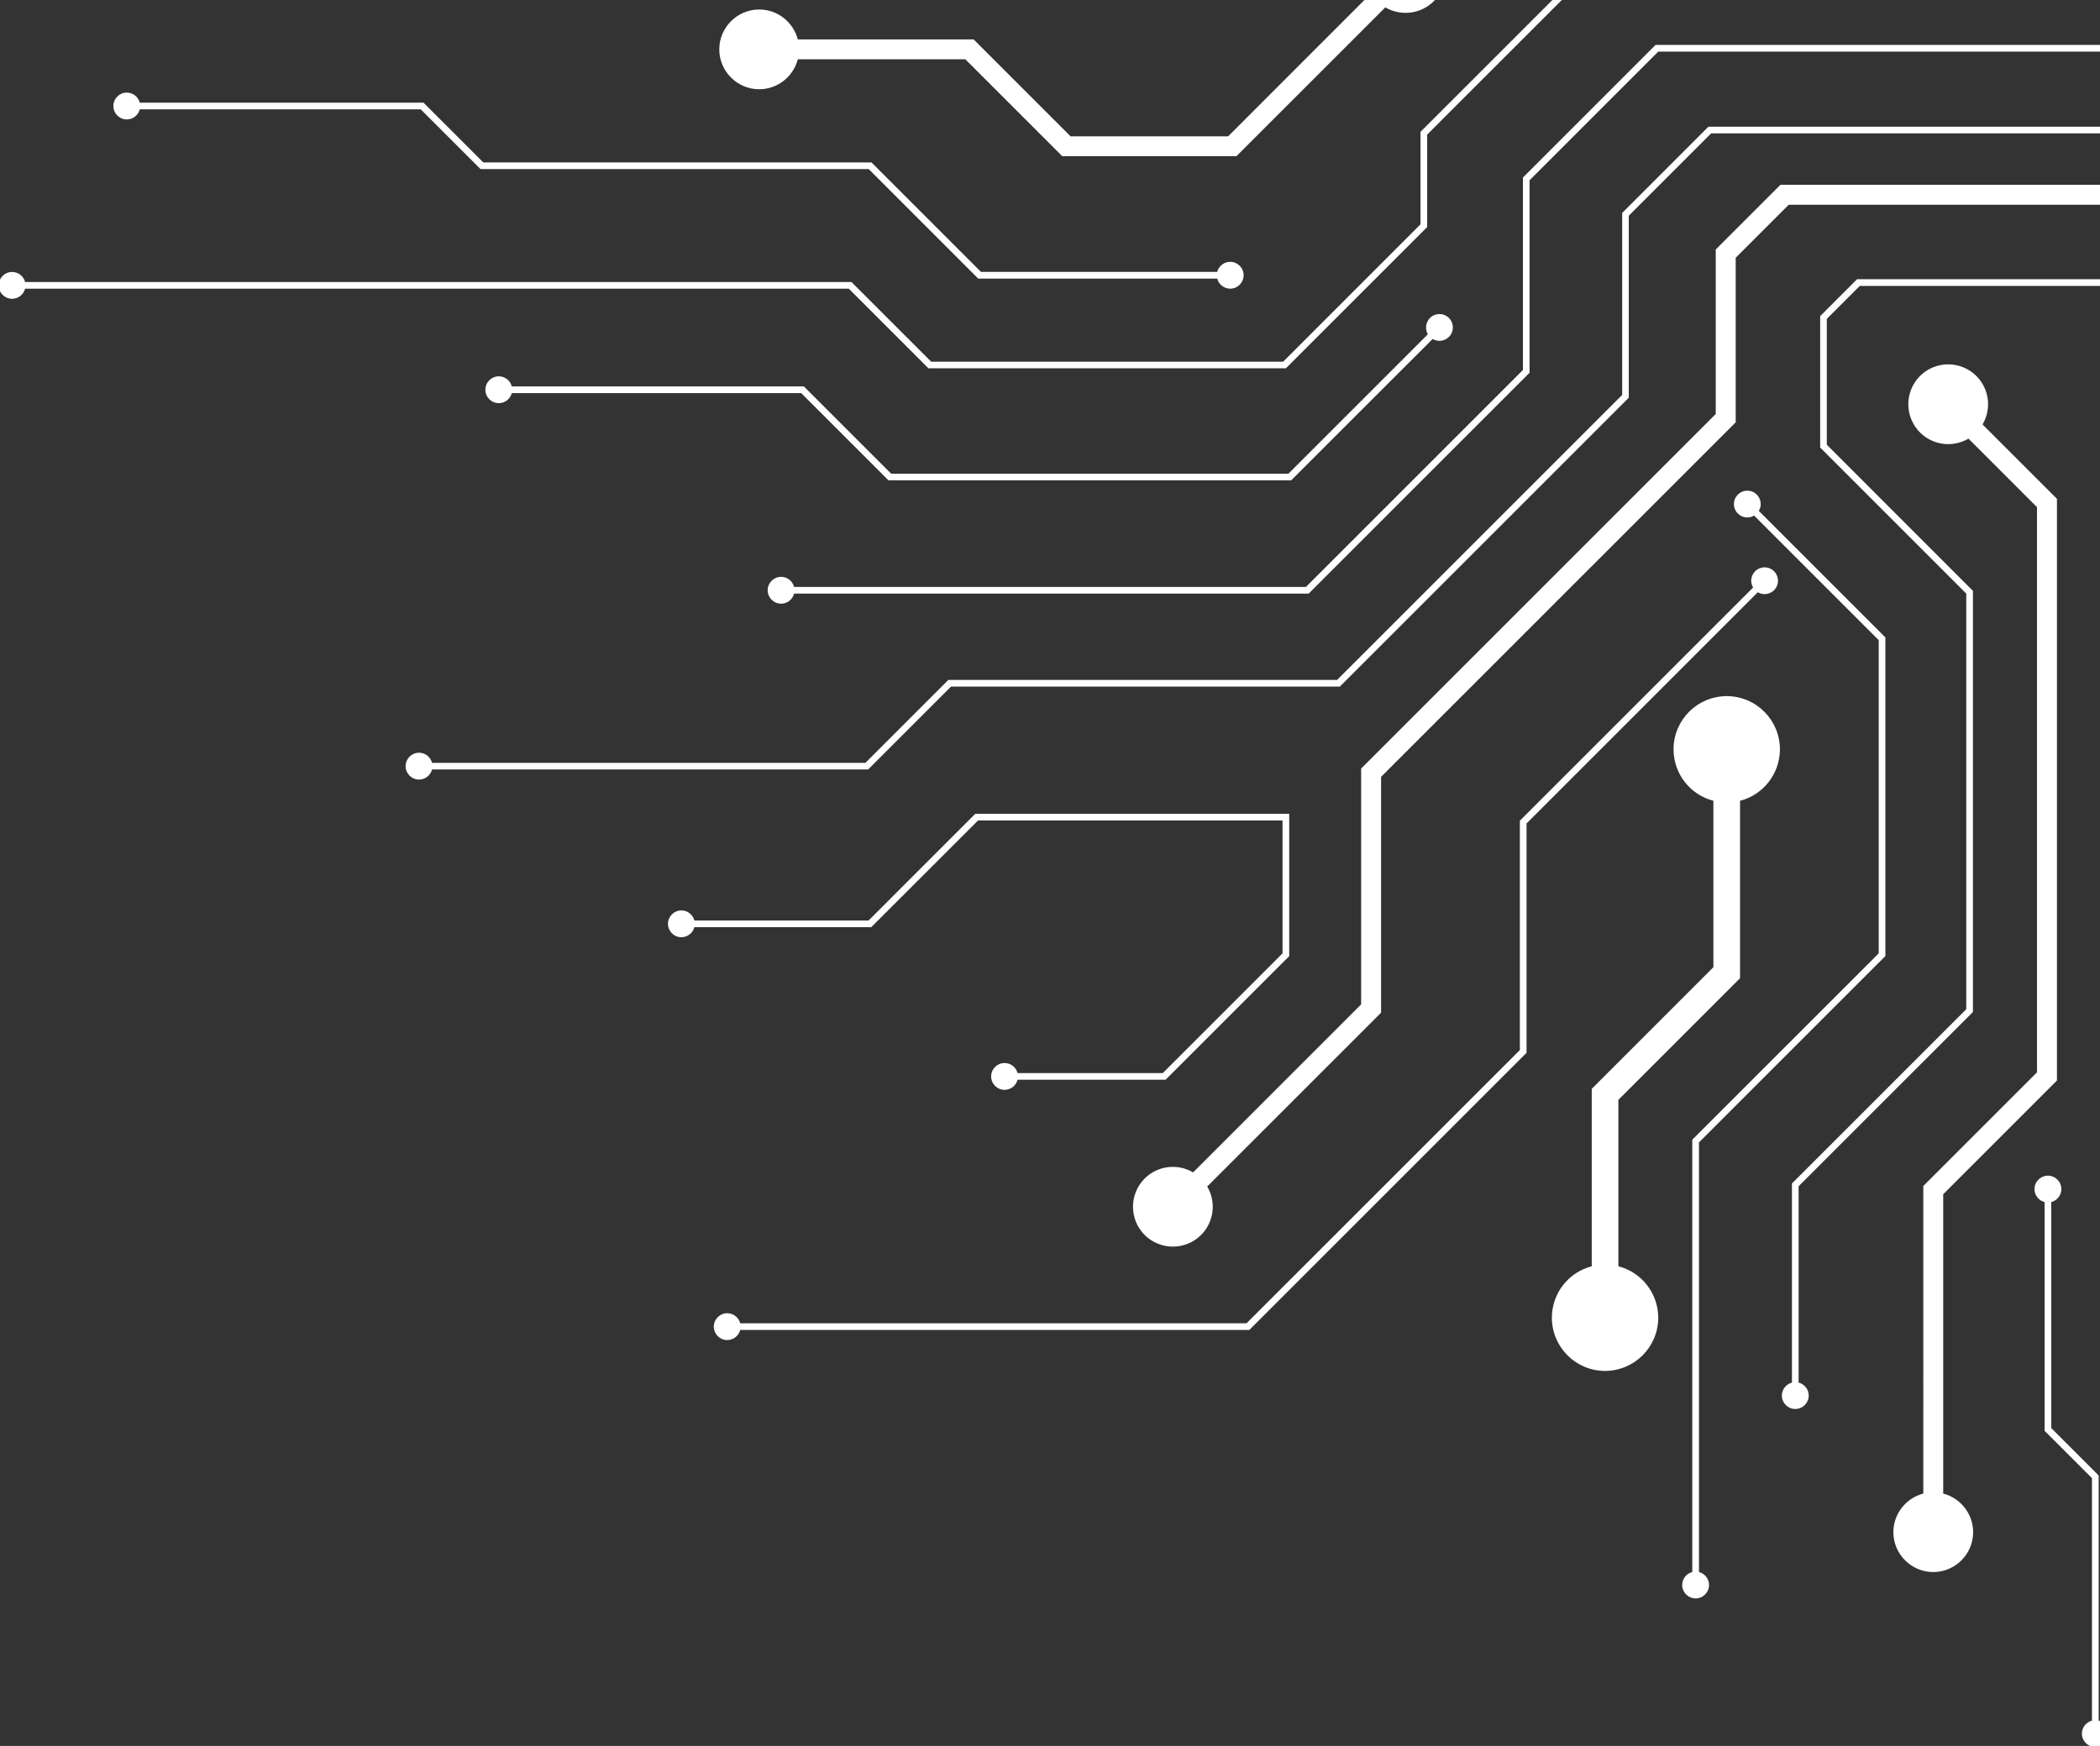 <?xml version="1.0" encoding="UTF-8" standalone="no"?>
<!-- Created with Inkscape (http://www.inkscape.org/) -->

<svg
   width="97.116mm"
   height="80.759mm"
   viewBox="0 0 97.116 80.759"
   version="1.1"
   id="svg1"
   inkscape:version="1.3.1 (9b9bdc1480, 2023-11-25, custom)"
   sodipodi:docname="circuit-white-upper-left-corner.svg"
   xmlns:inkscape="http://www.inkscape.org/namespaces/inkscape"
   xmlns:sodipodi="http://sodipodi.sourceforge.net/DTD/sodipodi-0.dtd"
   xmlns="http://www.w3.org/2000/svg"
   xmlns:svg="http://www.w3.org/2000/svg">
  <rect x="0" y="0" width="97.116" height="80.759" fill="#333333" stroke="none"/>
  <sodipodi:namedview
     id="namedview1"
     pagecolor="#ffffff"
     bordercolor="#000000"
     borderopacity="0.25"
     inkscape:showpageshadow="2"
     inkscape:pageopacity="0.0"
     inkscape:pagecheckerboard="true"
     inkscape:deskcolor="#d1d1d1"
     inkscape:document-units="mm"
     inkscape:zoom="2.1190784"
     inkscape:cx="177.67158"
     inkscape:cy="156.90783"
     inkscape:window-width="1665"
     inkscape:window-height="1041"
     inkscape:window-x="0"
     inkscape:window-y="0"
     inkscape:window-maximized="1"
     inkscape:current-layer="layer1" />
  <defs
     id="defs1">
    <clipPath
       id="f978c87095">
      <path
         d="M 0,0 H 275.445 V 229 H 0 Z m 0,0"
         clip-rule="nonzero"
         id="path197" />
    </clipPath>
  </defs>
  <g
     inkscape:label="Layer 1"
     inkscape:groupmode="layer"
     id="layer1"
     transform="translate(-34.131,-23.283)">
    <g
       clip-path="url(#f978c87095)"
       id="g261"
       transform="matrix(-0.353,0,0,0.353,131.247,23.283)">
      <path
         fill="#ffffff"
         d="m 68.824,-4.777 c -0.707,-0.688 -1.777,-0.688 -2.48,0 -0.691,0.707 -0.691,1.777 0,2.484 0.594,0.578 1.453,0.668 2.133,0.262 l 19.672,19.672 v 12.117 l 18.504,18.504 h 46.828 l 10.434,-10.434 h 107.91 c 0.199,0.758 0.887,1.324 1.703,1.324 0.965,0 1.762,-0.789 1.762,-1.758 0,-0.965 -0.789,-1.758 -1.762,-1.758 -0.816,0 -1.504,0.562 -1.703,1.32 H 163.559 L 153.125,47.391 H 107.012 L 89.02,29.395 V 17.277 L 69.09,-2.652 c 0.406,-0.668 0.32,-1.527 -0.266,-2.125 M -5.812,15.281 c -0.965,0 -1.758,0.785 -1.758,1.758 0,0.965 0.789,1.758 1.758,1.758 0.82,0 1.508,-0.566 1.703,-1.32 h 55.051 l 10.789,10.789 v 23.844 l 37.855,37.855 h 50.934 l 10.863,10.863 h 57.133 c 0.195,0.758 0.887,1.324 1.703,1.324 0.965,0 1.758,-0.789 1.758,-1.762 0,-0.965 -0.785,-1.758 -1.758,-1.758 -0.816,0 -1.508,0.566 -1.703,1.324 H 161.738 L 150.875,89.094 H 99.945 L 62.598,51.746 V 27.902 L 51.301,16.602 H -4.109 C -4.305,15.84 -4.992,15.281 -5.812,15.281 Z m 93.59,26.383 c -0.707,-0.688 -1.777,-0.688 -2.484,0 -0.688,0.707 -0.688,1.777 0,2.484 0.598,0.578 1.457,0.672 2.133,0.266 l 18.531,18.527 h 52.762 l 11.434,-11.434 h 37.914 c 0.195,0.758 0.883,1.32 1.703,1.32 0.965,0 1.758,-0.785 1.758,-1.758 0,-0.965 -0.789,-1.758 -1.758,-1.758 -0.82,0 -1.508,0.566 -1.703,1.324 H 169.797 L 158.363,62.07 H 106.324 L 88.055,43.801 c 0.395,-0.68 0.301,-1.531 -0.277,-2.137 z m 26.172,-7.355 c -0.965,0 -1.758,0.785 -1.758,1.758 0,0.965 0.785,1.758 1.758,1.758 0.816,0 1.504,-0.566 1.703,-1.32 h 31.309 l 14.348,-14.352 h 50.855 l 7.828,-7.824 h 36.809 c 0.199,0.758 0.887,1.32 1.703,1.32 0.965,0 1.758,-0.785 1.758,-1.758 0,-0.965 -0.785,-1.758 -1.758,-1.758 -0.816,0 -1.504,0.566 -1.703,1.324 h -37.172 l -7.828,7.824 h -50.855 l -14.348,14.348 h -30.945 c -0.199,-0.758 -0.887,-1.32 -1.703,-1.32 z M 94.676,-7.238 c -2.059,-2.035 -5.336,-2.035 -7.395,0 -2.035,2.062 -2.035,5.336 0,7.398 1.738,1.719 4.34,1.984 6.348,0.805 L 113.137,20.469 h 22.812 L 148.645,7.773 h 21.953 c 0.582,2.25 2.637,3.922 5.059,3.922 2.875,0 5.227,-2.348 5.227,-5.223 0,-2.879 -2.352,-5.227 -5.227,-5.227 -2.43,0 -4.477,1.672 -5.059,3.922 H 147.562 l -12.695,12.695 h -20.645 l -18.742,-18.75 c 1.18,-2.004 0.91,-4.609 -0.805,-6.352 z M -5.812,20.305 c -2.875,0 -5.223,2.348 -5.223,5.223 0,2.879 2.348,5.227 5.223,5.227 2.43,0 4.477,-1.672 5.062,-3.922 h 41.531 l 6.945,6.945 v 21.559 l 46.457,46.457 v 30.902 l 22.777,22.777 c -1.18,2.012 -0.918,4.613 0.805,6.352 2.059,2.035 5.336,2.035 7.395,0 2.035,-2.059 2.035,-5.336 0,-7.395 -1.738,-1.723 -4.34,-1.988 -6.352,-0.805 L 96.797,131.609 V 100.707 L 50.34,54.25 V 32.691 L 41.863,24.215 H -0.75 C -1.336,21.977 -3.383,20.305 -5.812,20.305 Z M 185.848,122.812 c 0.965,0 1.758,-0.789 1.758,-1.758 0,-0.965 -0.785,-1.758 -1.758,-1.758 -0.816,0 -1.504,0.566 -1.703,1.32 h -22.82 l -13.977,-13.98 h -41.129 v 18.652 l 16.199,16.199 h 19.391 c 0.195,0.758 0.883,1.32 1.703,1.32 0.965,0 1.758,-0.785 1.758,-1.758 0,-0.965 -0.789,-1.758 -1.758,-1.758 -0.82,0 -1.508,0.566 -1.703,1.32 h -19.027 l -15.688,-15.688 v -17.414 h 39.891 l 13.984,13.98 h 23.176 c 0.199,0.754 0.887,1.32 1.703,1.32 z M -5.812,35.273 c -0.965,0 -1.758,0.785 -1.758,1.758 0,0.965 0.789,1.758 1.758,1.758 0.82,0 1.508,-0.566 1.703,-1.32 h 35.582 l 4.316,4.312 V 58.277 L 16.645,77.426 v 55.18 l 22.84,22.836 v 25.723 c -0.758,0.195 -1.324,0.887 -1.324,1.703 0,0.965 0.789,1.758 1.762,1.758 0.965,0 1.758,-0.789 1.758,-1.758 0,-0.816 -0.566,-1.508 -1.324,-1.703 V 155.078 L 17.52,132.242 V 77.781 L 36.66,58.641 V 41.422 L 31.832,36.59 H -4.109 c -0.195,-0.75 -0.883,-1.316 -1.703,-1.316 z m 29.398,21.391 c 2.035,-2.059 2.035,-5.336 0,-7.395 -2.059,-2.035 -5.336,-2.035 -7.395,0 -1.723,1.742 -1.984,4.34 -0.805,6.352 l -9.746,9.742 v 76.223 l 14.902,14.902 v 39.219 c -2.25,0.586 -3.922,2.641 -3.922,5.062 0,2.875 2.348,5.223 5.227,5.223 2.875,0 5.223,-2.348 5.223,-5.223 0,-2.43 -1.672,-4.477 -3.922,-5.062 V 155.406 L 8.254,140.512 V 66.453 l 8.977,-8.977 c 2.016,1.18 4.621,0.91 6.355,-0.812 z M 8.582,155.812 c 0,-0.965 -0.789,-1.758 -1.758,-1.758 -0.969,0 -1.762,0.785 -1.762,1.758 0,0.816 0.566,1.504 1.324,1.703 V 187.125 l -6.211,6.211 v 32.125 c -0.754,0.199 -1.32,0.887 -1.32,1.703 0,0.965 0.785,1.758 1.758,1.758 0.965,0 1.758,-0.785 1.758,-1.758 0,-0.816 -0.566,-1.504 -1.32,-1.703 v -31.77 l 6.207,-6.207 v -29.969 c 0.762,-0.199 1.324,-0.887 1.324,-1.703 z M 45.184,74.855 c -0.707,-0.688 -1.777,-0.688 -2.484,0 -0.688,0.707 -0.688,1.777 0,2.484 0.598,0.578 1.457,0.668 2.133,0.266 L 75.125,107.898 v 30.055 l 36.32,36.32 h 66.695 c 0.195,0.754 0.883,1.32 1.703,1.32 0.965,0 1.758,-0.785 1.758,-1.758 0,-0.965 -0.789,-1.758 -1.758,-1.758 -0.82,0 -1.508,0.566 -1.703,1.32 H 111.809 L 76,137.59 V 107.535 L 45.445,76.984 c 0.406,-0.672 0.316,-1.527 -0.262,-2.129 z m 2.262,-7.562 c 0.688,-0.707 0.688,-1.773 0,-2.48 -0.707,-0.691 -1.777,-0.691 -2.484,0 -0.578,0.594 -0.672,1.457 -0.266,2.133 L 28.117,83.523 v 41.754 l 24.422,24.422 v 56.289 c -0.754,0.195 -1.32,0.883 -1.32,1.703 0,0.965 0.789,1.758 1.758,1.758 0.965,0 1.758,-0.789 1.758,-1.758 0,-0.82 -0.562,-1.508 -1.32,-1.703 V 149.344 L 28.988,124.922 V 83.887 L 45.316,67.559 c 0.672,0.406 1.531,0.32 2.129,-0.266 z m 8.426,30.891 c -0.016,-3.859 -3.109,-6.945 -6.969,-6.969 -3.863,0.02 -6.949,3.109 -6.973,6.969 0.02,3.262 2.219,5.973 5.227,6.746 v 23.25 l 15.941,15.941 v 21.805 c -3.008,0.777 -5.207,3.484 -5.227,6.742 0.02,3.859 3.109,6.945 6.973,6.973 3.859,-0.019 6.945,-3.113 6.969,-6.973 -0.02,-3.258 -2.219,-5.969 -5.227,-6.742 v -23.25 l -15.938,-15.941 v -21.805 c 3.004,-0.773 5.207,-3.484 5.223,-6.746 z M -5.812,4.566 c -0.965,0 -1.758,0.785 -1.758,1.758 0,0.965 0.789,1.758 1.758,1.758 0.82,0 1.508,-0.566 1.703,-1.32 H 57.871 L 74.734,23.625 V 48.848 L 103.668,77.781 h 67.414 c 0.195,0.758 0.887,1.324 1.703,1.324 0.965,0 1.758,-0.789 1.758,-1.762 0,-0.965 -0.785,-1.758 -1.758,-1.758 -0.816,0 -1.508,0.566 -1.703,1.324 H 104.027 L 75.602,48.484 V 23.262 l -17.375,-17.375 H -4.109 C -4.305,5.125 -4.992,4.566 -5.812,4.566 Z m 0,0"
         fill-opacity="1"
         fill-rule="nonzero"
         id="path260" />
    </g>
  </g>
</svg>
